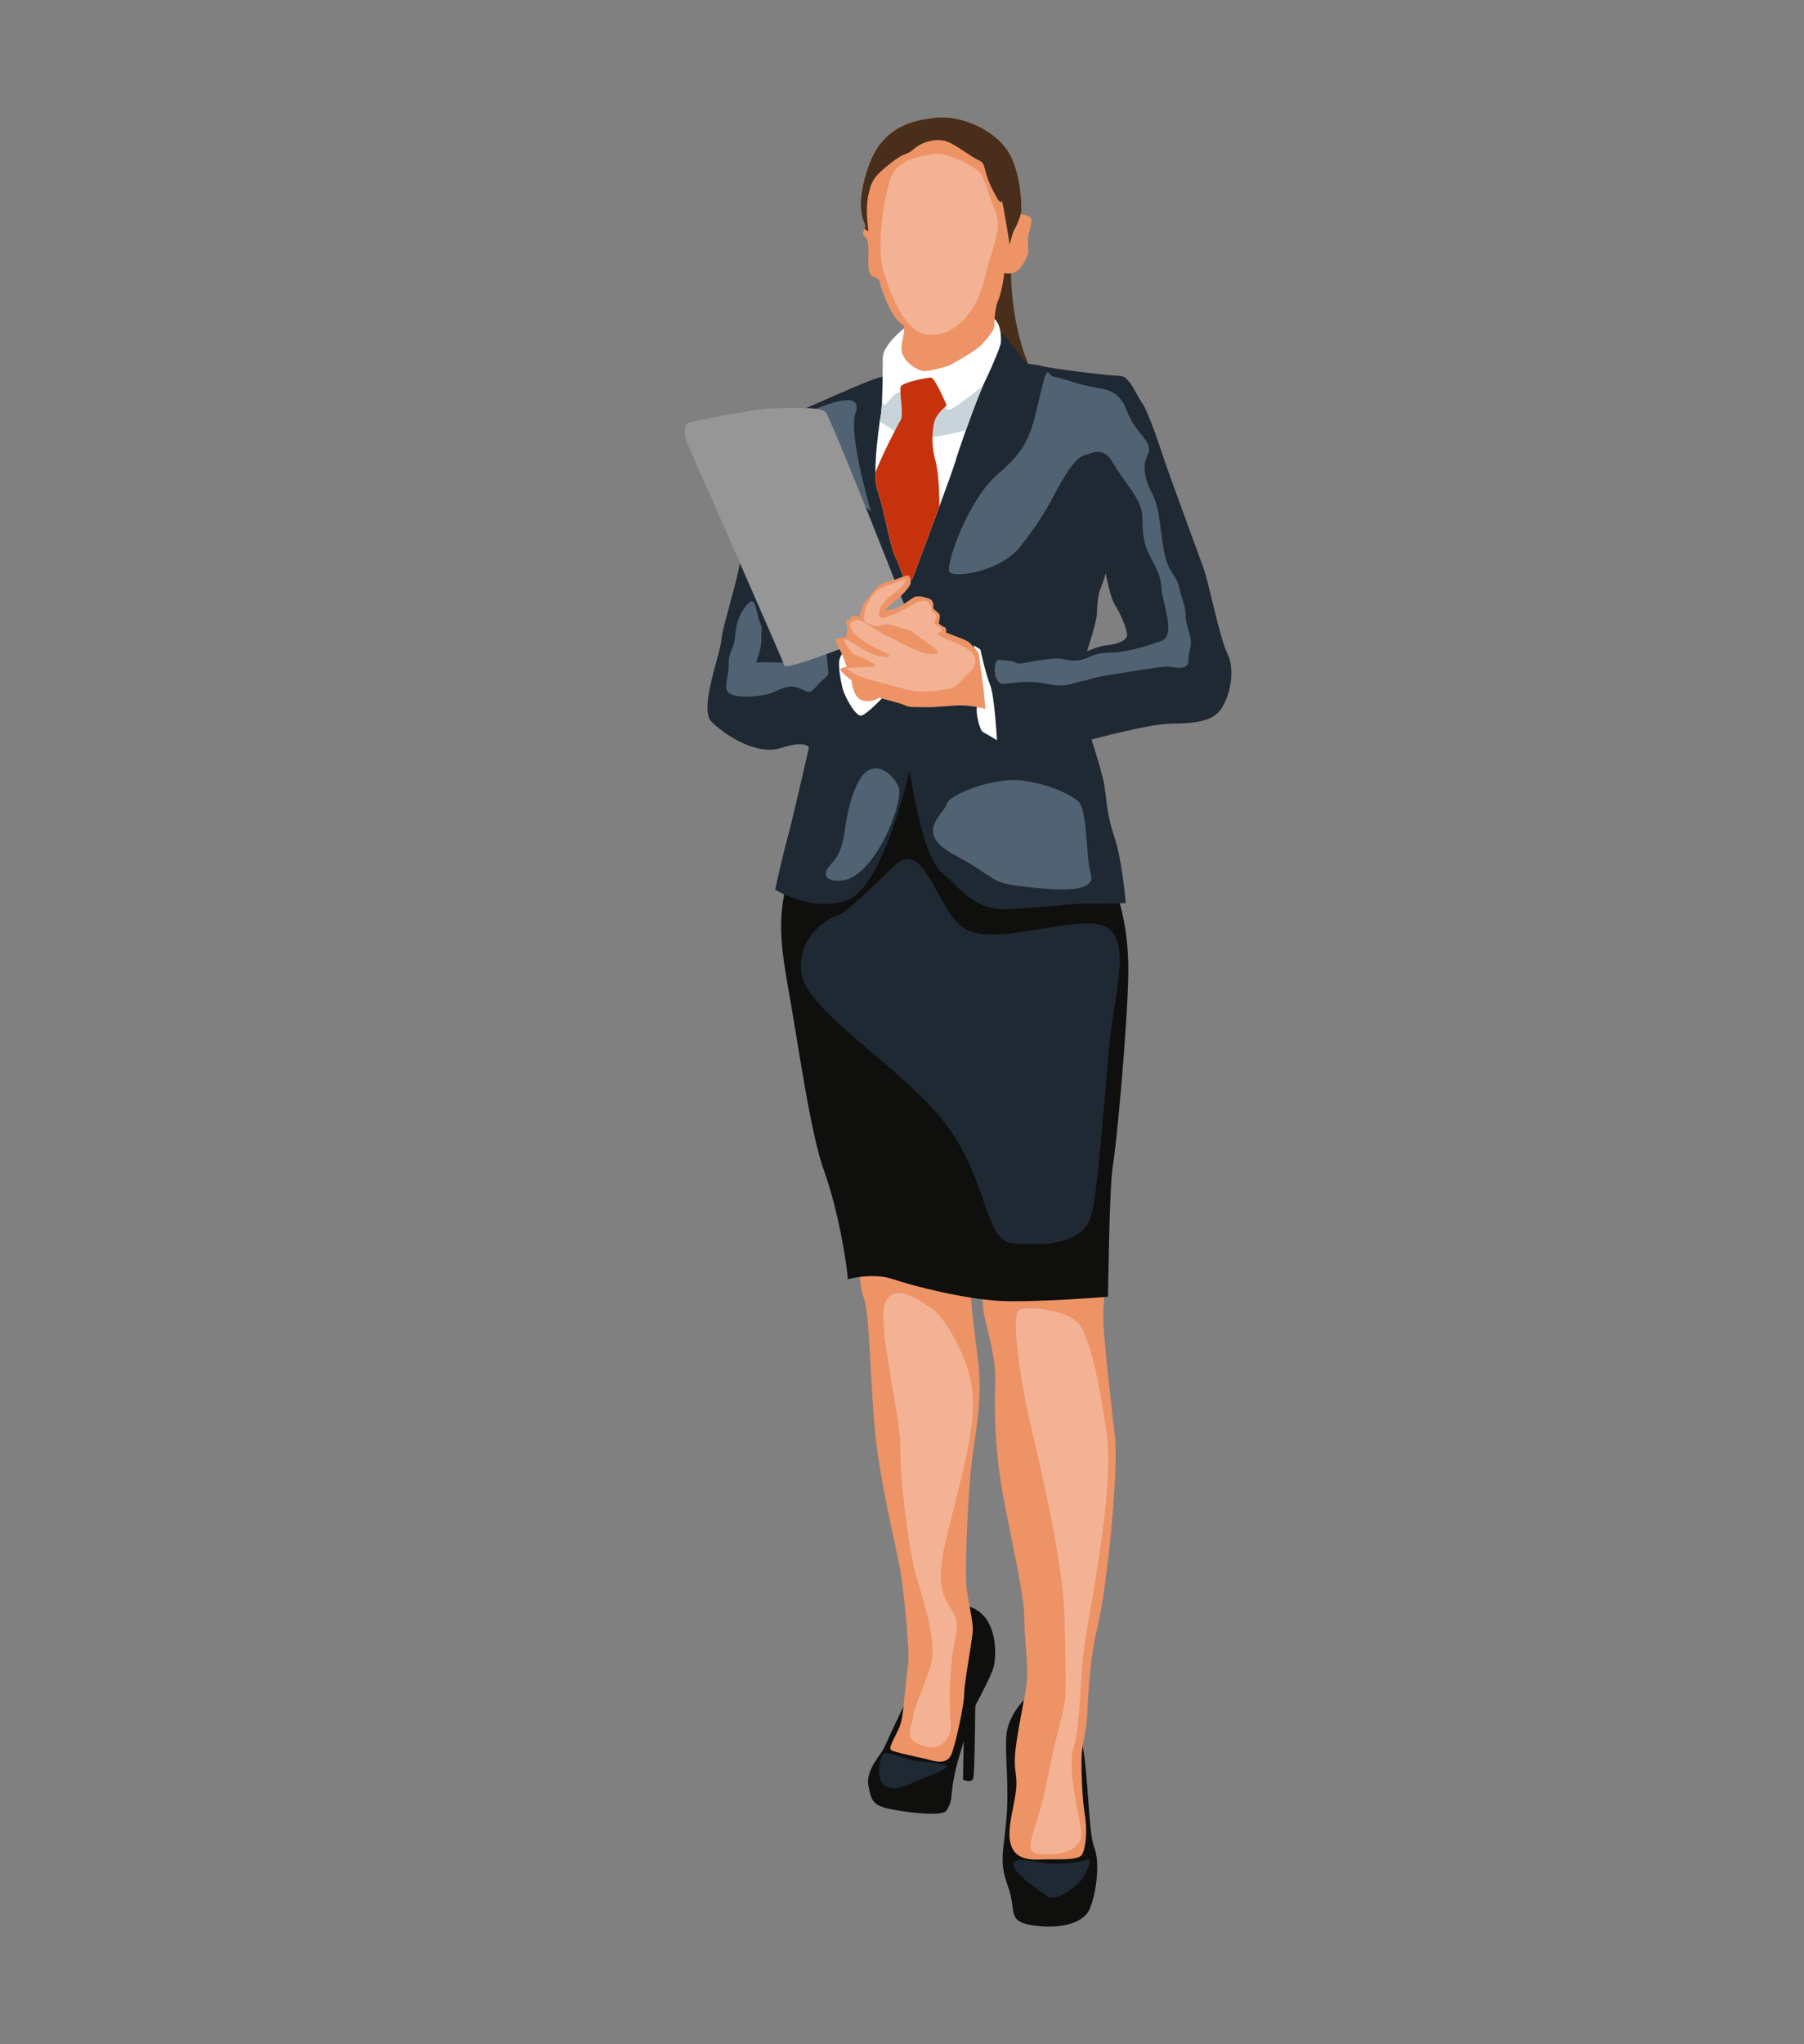 <?xml version="1.0" encoding="utf-8"?>
<!-- Generator: Adobe Illustrator 17.0.0, SVG Export Plug-In . SVG Version: 6.00 Build 0)  -->
<!DOCTYPE svg PUBLIC "-//W3C//DTD SVG 1.1//EN" "http://www.w3.org/Graphics/SVG/1.1/DTD/svg11.dtd">
<svg version="1.1" id="Layer_1" xmlns="http://www.w3.org/2000/svg" xmlns:xlink="http://www.w3.org/1999/xlink" x="0px" y="0px"
	 width="355px" height="402px" viewBox="0 0 355 402" enable-background="new 0 0 355 402" xml:space="preserve">
<rect x="0" y="0" width="355" height="402" fill="#808080" stroke="none"/>
<g>
	<path fill="#0F0F0E" d="M178.528,334.167c-0.62,1.057-3.997,8.361-4.594,9.67c-0.597,1.309-3.606,4.272-3.055,7.327
		c0.551,3.055,0.988,3.974,4.456,4.663c3.469,0.689,10.13,1.47,10.911,0.276c0.781-1.195,0.965-2.136,1.103-3.928
		c0.138-1.792,0.712-4.318,1.126-5.719c0.413-1.401,1.171-4.02,1.171-4.02l-0.138,7.557c0,0,1.654,0.781,1.998-0.23
		c0.345-1.011,0.367-13.943,0.436-14.264c0.069-0.322,3.055-5.651,3.606-7.695c0.551-2.044,0.988-10.359-5.214-11.944
		C184.133,314.275,178.528,334.167,178.528,334.167z"/>
	<path fill="#0F0F0E" d="M204.737,331.847c-3.101,1.516-6.34,5.651-6.684,9.303c-0.345,3.652,0.551,9.992,0,16.538
		c-0.551,6.546-1.516,8.338,0.276,13.231c1.792,4.893-0.276,6.891,4.686,7.718c4.961,0.827,10.061-0.138,11.37-3.101
		c1.309-2.963,2.205-9.096,0.896-12.335c-1.309-3.239-1.103-20.053-3.308-23.36S204.737,331.847,204.737,331.847z"/>
	<path fill="#ED9366" d="M178.092,332.789c-0.234,1.55-0.322,4.755-0.988,6.592c-0.666,1.838-2.389,4.296-1.746,4.801
		c0.643,0.505,5.949,1.493,7.42,1.906c1.47,0.414,3.675,0.942,4.479-1.125c0.804-2.067,2.48-9.578,2.48-11.829
		c0-2.251,1.7-10.979,1.7-12.679c0-1.7-0.781-4.915-1.194-7.856s0.092-15.895,0.781-23.131c0.689-7.235,2.55-13.437,1.378-22.533
		c-1.171-9.096-1.654-12.266-0.896-13.575c0.758-1.309,1.998,1.447,1.93,3.514c-0.069,2.067,2.55,9.096,2.412,14.609
		c-0.138,5.513-0.276,13.299,1.792,23.98c2.067,10.681,3.928,18.537,3.928,22.947c0,4.41,1.034,9.854,0.31,13.885
		c-0.724,4.031-2.033,10.267-2.171,13.334c-0.138,3.066,0.62,3.756,0.172,6.96c-0.448,3.204-1.723,7.236-1.034,9.923
		c0.689,2.687,2.791,3.342,5.857,3.204c3.066-0.138,7.408,0.31,8.2-0.93c0.792-1.24,1.103-4.894,0.551-8.063
		c-0.551-3.169-0.758-10.473-0.551-12.231c0.207-1.757,0.385-2.067,0.83-4.961c0.445-2.894,0.28-11.473,2.189-19.26
		c1.908-7.787,4.228-30.917,3.493-37.533c-0.735-6.615-2.572-21.959-2.297-24.807c0.276-2.848,0.459-16.538-0.827-21.684
		c-1.287-5.145-25.175-6.34-29.677-5.605c-4.502,0.735-15.435,6.339-16.722,11.117c-1.286,4.778-0.816,11.186,0.149,13.702
		c0.965,2.515,1.137,13.058,1.964,24.015c0.827,10.957,4.272,24.118,5.168,29.493c0.896,5.375,1.861,16.056,1.516,18.468
		C178.345,329.849,178.207,332.028,178.092,332.789z"/>
	<path fill="#492E1B" d="M199.029,50.287c-0.233,3.477-0.385,16.167,5.871,26.459c6.257,10.292-6.61,11.977-10.982,10.66
		c-4.371-1.317-10.053-6.375-8.719-15.04c1.334-8.665,5.376-25.203,7.398-26.306C194.619,44.958,199.029,50.287,199.029,50.287z"/>
	<path fill="#0F0F0E" d="M166.814,251.59c0,0,4.916-1.378,8.958,0c4.042,1.378,14.195,3.951,21.224,4.272
		c7.029,0.322,21.04-0.827,21.04-0.827s0.276-22.143,0.965-25.864c0.689-3.721,2.894-27.564,3.032-37.762
		c0.138-10.199-2.619-18.605-5.375-21.5c-2.756-2.894-33.766-21.637-35.006-22.189c-1.24-0.551,1.378-4.41-6.891,1.654
		c-8.269,6.064-15.298,7.442-18.33,18.054c-3.032,10.612-3.583,14.333-1.378,26.599c2.205,12.266,4.41,28.868,7.166,36.416
		C164.976,237.992,166.86,249.753,166.814,251.59z"/>
	<path fill="#1F2934" d="M139.962,141.864c2.412,2.55,8.826,6.822,13.751,5.237c4.923-1.585,5.474-0.069,5.474-0.069
		s-3.308,14.54-4.203,17.71c-0.896,3.17-2.459,10.223-2.459,10.223s7.076,4.454,14.058,2.158
		c6.985-2.296,12.128-24.256,12.313-25.359c0.185-1.103,2.252,16.309,6.386,19.799c4.135,3.492,6.431,7.58,13.322,7.26
		c6.891-0.322,11.899-1.149,15.298-1.103c3.399,0.044,7.627-0.094,7.627-0.094s-0.667-8.476-2.321-13.299
		c-1.654-4.824-1.378-8.062-2.205-11.37c-0.827-3.308-2.205-7.511-2.205-7.511s11.13-2.996,15.229-3.101
		c4.101-0.102,8.476-0.069,10.372-3.065c1.894-2.999,2.619-7.787,1.103-10.819c-1.516-3.032-3.583-13.713-4.686-16.781
		c-1.103-3.065-6.927-18.812-7.823-21.569c-0.896-2.756-3.101-9.303-4.272-10.888c-1.171-1.585-2.412-5.306-4.41-5.306
		s-13.264-1.411-14.986-1.861c-1.723-0.447-3.137-0.482-3.308-0.515c-0.174-0.036-3.721-5.48-5.444-6.238
		c-1.723-0.758-12.748-0.069-15.505,1.552c-2.756,1.618-5.375,6.993-7.304,7.235c-1.929,0.24-8.994,3.514-12.197,4.893
		c-3.206,1.378-10.441,4.479-11.613,5.684c-1.171,1.207-3.79,17.985-3.928,22.809c-0.138,4.824-3.859,15.436-4.066,18.33
		C141.754,128.702,137.55,139.314,139.962,141.864z M213.902,128.082c0,0,1.929-5.788,1.965-7.511
		c0.033-1.723,0.276-3.928,0.722-4.893c0.449-0.965,1.001-2.927,1.001-2.927s0.827,4.686,1.792,6.166
		c0.965,1.483,2.619,5.135,2.376,6.169c-0.24,1.034-2.042,1.618-3.917,1.825C215.969,127.117,213.902,128.082,213.902,128.082z"/>
	<path fill="#516272" d="M171.374,100.499c0,0-4.479-15.035-3.032-19.232c1.447-4.197-4.237-2.137-6.064-1.51
		c-1.827,0.627-6.506,2.136-5.114,7.58C158.556,92.781,171.374,100.499,171.374,100.499z"/>
	<path fill="#FFFFFF" d="M196.192,145.585c0,0-0.482-8.752-1.344-10.853c-0.861-2.102-1.929-6.994-1.929-6.994l-1.275-0.792
		c0,0,1.516,9.992,0.792,11.439c-0.724,1.447,0.413,5.306,0.965,5.582C193.953,144.241,196.192,145.585,196.192,145.585z"/>
	<path fill="#FFFFFF" d="M173.82,137.063c0,0-3.239,3.491-4.364,3.675c-1.126,0.184-3.308-3.882-3.675-5.421
		c-0.367-1.539-0.873-4.482-0.597-5.549c0.276-1.066,0.85-1.549,0.919-1.549C166.171,128.22,173.82,137.063,173.82,137.063z"/>
	<path fill="#516272" d="M197.364,134.482c1.075,0.04,4.617-0.835,8.476,0c3.859,0.836,5.03-0.113,7.029-0.5
		s1.998-0.732,6.546-1.421c4.548-0.689,8.476-1.378,9.992-1.447c1.516-0.069,4.479,1.099,4.479-1.345c0-2.445,1.034-2.514,0-5.752
		c-1.034-3.239-0.069-2.619-1.171-6.064c-1.103-3.445-0.413-2.825-2.274-5.651c-1.861-2.825-1.861-9.096-2.756-12.61
		c-0.896-3.514-1.998-3.514-2.412-7.098c-0.413-3.583,2.481-3.308-0.551-6.96c-3.032-3.652-2.894-5.237-3.721-6.409
		c-0.827-1.171-1.47-2.412-5.145-2.963c-3.675-0.551-6.776-1.929-8.361-2.136c-1.585-0.207-1.171-3.377-2.825,3.583
		c-1.654,6.96-2.067,10.267-8.131,15.367c-6.064,5.099-10.474,17.985-9.716,19.363c0.758,1.378,10.061,0,13.92-4.893
		c3.859-4.893,5.444-7.787,7.373-11.439c1.93-3.652,3.928-6.271,5.237-6.546c1.309-0.276,3.652-2.067,5.651,1.447
		c1.998,3.514,5.72,7.235,5.788,10.474c0.069,3.239,0.069,5.168,1.585,8.062c1.516,2.894,1.998,3.583,2.205,6.34
		c0.207,2.756,2.894,9.165-0.069,10.199c-2.963,1.034-5.995,1.861-8.131,2.136c-2.136,0.276-3.652-0.069-5.788,0.896
		c-2.136,0.965-3.17,0.893-4.686,0.653c-1.516-0.24-1.034-0.45-4.686,0c-3.652,0.45-4.548,1.07-5.444,0.518
		c-0.896-0.551-1.585-0.21-3.032-0.518C195.296,129.46,195.296,134.405,197.364,134.482z"/>
	<path fill="#516272" d="M162.633,128.22c-1.861-0.965-1.654-0.827-4.686,0.62c-3.032,1.447-2.963,1.585-5.237,1.447
		c-2.274-0.138-3.652,0.015-3.859,0.042c-0.207,0.027,1.103-2.778,0.965-4.786c-0.138-2.008,0.482-1.319-0.345-3.318
		c-0.827-1.998-0.62-5.995-2.963-2.687c-2.343,3.308-1.378,5.651-2.412,7.925c-1.034,2.274-0.551,3.032-0.827,4.893
		c-0.276,1.861-0.965,3.652,0.758,4.272c1.723,0.62,4.479,0.413,6.615,0c2.136-0.413,3.997-2.136,6.133-1.447
		c2.136,0.689,2.274,1.654,3.79-0.069c1.516-1.723,2.343-2.205,2.412-2.412C163.047,132.492,162.633,128.22,162.633,128.22z"/>
	<path fill="#969696" d="M178.551,120.433c0,0-15.022-38.314-16.125-39.416c-1.103-1.103-7.028-0.758-10.612-0.689
		c-3.583,0.069-15.022,2.481-16.194,2.756c-1.171,0.276-1.171,2.55,0,5.03c1.171,2.481,18.261,41.414,18.743,42.793
		s25.221-8.988,25.221-8.988L178.551,120.433z"/>
	<path fill="#FFFFFF" d="M172.264,92.944c0.005,1.502,0.127,2.787,0.43,3.578c1.103,2.894,2.412,10.681,3.445,12.886
		c1.034,2.205,2.274,5.788,2.274,5.788l1.171-1.447c0,0,2.867-7.619,5.265-14.129c1.519-4.124,2.85-7.803,3.142-8.817
		c0.322-1.119,1.128-3.52,2.073-6.185c1.095-3.076,2.382-6.505,3.347-8.707c0.157-0.353,0.303-0.673,0.438-0.956
		c1.723-3.583,3.032-6.891,3.101-7.511c0.069-0.62,0.207-4.066-1.723-5.03c-1.929-0.965-12.266-0.276-14.609,0.551
		c-2.343,0.827-6.822,4.824-6.891,7.304c-0.049,1.759-0.027,5.659-0.16,8.594c-0.055,1.207-0.132,2.249-0.254,2.914
		c-0.049,0.278-0.116,0.667-0.187,1.141C172.776,85.245,172.245,89.62,172.264,92.944z"/>
	<path fill="#C7D5DB" d="M173.127,82.916c2.015,1.284,5.943,3.776,6.045,3.707c0.102-0.069,6.99-0.852,10.893-2.007
		c1.095-3.076,2.382-6.505,3.347-8.707c-2.103,1.676-5.51,4.322-6.384,4.603c-1.287,0.413-1.976-2.437-2.114-2.481
		c-0.138-0.047-5.535-1.149-5.981-1.149c-0.449,0-2.426,0.047-3.252,1.058c-0.827,1.009-1.654,1.836-1.654,1.836l-0.458-0.915
		c-0.055,1.207-0.132,2.249-0.254,2.914C173.265,82.053,173.198,82.442,173.127,82.916z"/>
	<path fill="#ED9366" d="M193.918,139.452c-1.447-0.448-3.687-0.758-5.168-0.724c-1.482,0.034-4.755,0.411-6.477,0.36
		c-1.723-0.05-3.445,0.082-4.203-0.363c-0.758-0.445-3.721-1.031-5.099-1.548c-1.378-0.517-0.965-0.62-3.48-2.136
		c-2.515-1.516-3.411-2.446-3.756-2.825c-0.345-0.379-0.551-0.724,0-0.861c0.551-0.138,0.896-0.207,0.896-0.207
		s-0.792-2.188-1.068-2.756c-0.276-0.568-1.482-2.481-0.912-2.756c0.568-0.276,1.826-0.276,1.826-0.276s0.396-1.344,0.292-1.826
		c-0.103-0.482-0.499-1.559-0.051-1.615c0.448-0.056,0.586,0,0.586,0s0.051-1.09,1.033-0.814c0.982,0.276,1.464,1.103,1.654,1.378
		c0.189,0.276,2.171,1.895,2.756,2.481c0.586,0.586,1.671,1.171,3.29,1.895c1.619,0.724,3.084,1.413,3.928,1.12
		c0.845-0.293,1.706-0.81,1.809-0.844c0.103-0.034-0.914-1.413-1.913-1.895c-0.999-0.482-0.655-0.758-2.067-0.999
		c-1.413-0.241-2.653-0.5-3.135-0.879c-0.482-0.379-1.895-1.878-1.739-2.55c0.154-0.672,1.395-0.517,2.222-0.396
		c0.827,0.121,3.377-0.569,4.203-0.241c0.827,0.327,3.704,2.326,5.272,3.411c1.568,1.085,5.186,1.964,6.064,2.739
		c0.879,0.775,1.895,2.067,1.895,2.067l0.948,6.822L193.918,139.452z"/>
	<path fill="#C6320C" d="M172.264,92.944c0.005,1.502,0.127,2.787,0.43,3.578c1.103,2.894,2.412,10.681,3.445,12.886
		c1.034,2.205,2.274,5.788,2.274,5.788l1.171-1.447c0,0,2.867-7.619,5.265-14.129c0-3.522-0.207-6.987-0.785-9.093
		c-0.965-3.514-0.526-6.844,0-8.131c0.529-1.284,2.227-2.663,2.227-2.663s-2.296-5.469-3.076-5.469
		c-0.783,0-5.651,0.921-5.973,1.792c-0.322,0.874,0.642,5.56,0,6.571C176.732,83.426,173.656,89.305,172.264,92.944z"/>
	<path fill="#ED9366" d="M186.016,125.257c0-0.574,0.529-1.608-0.184-1.907c-0.712-0.299-1.103-0.781-1.103-0.781
		s0.46-1.562,0-1.929c-0.459-0.368-1.103-1.011-1.103-1.011s0.39-1.493-0.85-1.907c-1.24-0.413-2.228-0.574-2.825-0.299
		c-0.597,0.276-3.055,2.182-3.882,2.343c-0.827,0.161-1.953,0.367-1.723,0.069c0.229-0.299,1.516-1.539,2.251-2.044
		c0.735-0.505,2.647-2.526,2.61-3.17c-0.037-0.643-0.037-1.424-0.542-1.447c-0.505-0.023-2.848,1.01-3.308,1.056
		c-0.459,0.046-1.814,0.505-2.434,0.965s-2.389,2.848-2.803,3.308c-0.413,0.46-1.102,3.193-1.194,3.698
		c-0.092,0.505-1.47,9.877-1.47,9.877s-0.092,4.892,2.136,5.627c2.228,0.735,3.951-0.666,4.916-1.792
		C175.474,134.789,186.016,125.257,186.016,125.257z"/>
	<path fill="#ED9366" d="M170.144,44.974c-0.229,0.549-0.617,1.086,0.022,1.541c0.965,0.689,0.703,3.321,0.703,4.631
		c0,1.309,0,2.996,0.965,3.272c0.965,0.276,1.171,0.758,1.171,0.758s1.698,6.753,4.603,8.683c0.998,0.661-0.642,3.721-0.091,5.56
		c0.551,1.836,2.894,3.352,4.022,3.536c1.124,0.185,4.845-0.827,5.651-1.287c0.802-0.458,4.867-2.641,6.017-3.928
		c1.147-1.285,2.517-2.71,2.481-3.881c-0.039-1.171,0.229-3.674,0.711-4.733c0.482-1.056,0.896-3.032,1.012-3.859
		c0.116-0.827,0.229-1.56,0.229-1.56s1.469,0.345,2.55-0.438c1.08-0.78,1.951-2.801,2.114-3.49c0.16-0.689-0.185-2.596,0.113-3.699
		c0.3-1.103,0.965-2.985,0.21-3.423c-0.761-0.436-1.654-0.458-1.654-0.458s0.011-0.177,0.016-0.496V41.7
		c0.036-1.601-0.033-6.764-2.062-10.94c-2.437-5.008-9.647-8.131-14.609-7.627c-4.961,0.504-10.659,1.883-13.368,9.463
		c-2.712,7.58-1.103,10.706-0.736,11.533C170.337,44.409,170.263,44.693,170.144,44.974z"/>
	<path fill="#492E1B" d="M170.144,44.974c0.502,0.375,0.7,0.617,0.725,0.383c0.033-0.345-0.656-3.757,0-6.96
		c0.653-3.206,1.48-3.964,4.41-6.307c2.927-2.343,2.894-1.342,4.512-2.756c1.621-1.411,3.964-2.032,5.893-1.687
		c1.929,0.345,5.03,2.996,6.822,3.823c1.792,0.827,0.653,1.516,2.825,5.857c2.169,4.341,1.585,1.414,1.861,2.274
		c0.276,0.863,1.447,8.098,1.48,8.426c0.036,0.328,0.449-2.051,0.932-2.844c0.482-0.791,1.034-2.136,1.384-3.481V41.7
		c0.036-1.601-0.033-6.764-2.062-10.94c-2.437-5.008-9.647-8.131-14.609-7.627c-4.961,0.504-10.659,1.883-13.368,9.463
		c-2.712,7.58-1.103,10.706-0.736,11.533C170.337,44.409,170.263,44.693,170.144,44.974z"/>
	<path fill="#516272" d="M214.649,171.843c-1.037-3.511-0.551-12.679-2.573-14.333c-2.022-1.654-6.431-3.491-11.301-4.042
		c-4.869-0.551-13.899,2.573-14.484,4.686c-0.584,2.113-6.629,5.604,1.584,10.015c8.213,4.41,6.744,5.421,13.175,6.156
		C207.482,175.059,215.843,175.885,214.649,171.843z"/>
	<path fill="#516272" d="M167.456,172.67c5.891-2.991,10.421-15.436,9.374-17.916c-1.047-2.481-5.458-6.799-8.398,0
		c-2.94,6.799-1.378,11.485-4.777,15.068C160.256,173.405,165.285,173.772,167.456,172.67z"/>
	<path fill="#1F2934" d="M199.182,244.519c5.255,0.486,14.042,0.551,15.581-5.513c1.539-6.064,2.642-25.221,3.744-35.282
		c1.103-10.061,4.824-21.362-3.17-22.051c-7.993-0.689-21.913,5.099-26.737,0c-4.824-5.099-7.167-16.538-12.541-11.439
		c-5.375,5.099-10.061,9.647-11.439,9.923c-1.378,0.276-7.993,3.997-6.891,11.439c1.103,7.442,20.811,19.019,28.804,30.044
		C194.527,232.667,193.792,244.021,199.182,244.519z"/>
	<path fill="#1F2934" d="M213.959,365.733c-2.033,0.685-5.283,0.94-7.718,0.756c-2.434-0.184-6.523-1.463-6.799,0.095
		c-0.276,1.559,4.824,5.188,6.615,6.336c1.792,1.148,5.421-1.608,6.432-2.802C213.5,368.924,215.413,365.243,213.959,365.733z"/>
	<path fill="#1F2934" d="M186.166,347.194c-1.954-0.676-5.237-0.551-7.534-1.24c-2.297-0.689-4.18-1.562-4.824-0.918
		c-0.643,0.643-1.654,5.191,0.459,6.247c2.114,1.057,3.491,0.092,5.926-0.919C182.628,349.353,187.36,347.607,186.166,347.194z"/>
	<path fill="#F3B294" d="M173.854,53.296c1.276,4.218,3.997,11.99,8.683,12.541c4.686,0.551,9.441-3.652,11.232-11.094
		s3.566-9.578,2.024-13.368c-1.542-3.79-1.955-6.34-3.058-7.511c-1.103-1.171-6.202-3.997-8.889-3.583
		c-2.687,0.413-7.235,1.034-8.545,4.686C173.992,38.618,172.364,48.37,173.854,53.296z"/>
	<path fill="#F3B294" d="M205.828,351.191c-1.792,8.751-4.617,12.679-1.929,13.299c2.687,0.62,9.647,0.345,8.82-4.686
		c-0.827-5.03-2.687-12.61-1.447-16.125c1.24-3.514,1.309-14.195,2.136-20.19c0.827-5.995,6.018-30.458,4.364-41.667
		c-1.654-11.209-3.124-17.273-4.961-20.765c-1.838-3.491-10.474-4.227-12.128-3.491c-1.654,0.735-0.368,9.556,0.827,16.538
		c1.195,6.983,7.718,30.32,7.994,44.653c0.276,14.333,0.362,15.161-0.508,18.56C208.125,340.717,207.62,342.439,205.828,351.191z"/>
	<path fill="#F3B294" d="M182.031,343.473c3.34,0.898,5.329-1.746,5.054-4.686c-0.276-2.941-0.459-10.199,1.01-17.182
		c1.47-6.983-5.684-4.043-1.739-19.663c3.945-15.619,5.599-21.867,4.956-28.482c-0.643-6.615-5.677-14.758-7.984-16.153
		c-2.307-1.396-6.992-5.148-9.014-1.388c-2.021,3.76,2.848,21.676,2.848,28.751c0,7.075,1.745,20.856,3.308,25.91
		c1.562,5.054,3.694,12.404,2.858,16.171c-0.837,3.767-3.528,8.912-3.652,10.842C179.551,339.522,177.254,342.187,182.031,343.473z"
		/>
	<path fill="#F3B294" d="M191.127,128.22c-0.996-0.916-3.287-1.994-4.836-2.5c-1.55-0.506-6.12-4.135-6.706-4.318
		c-0.586-0.184-2.148,1.195,0.195,3.078c2.343,1.883,6.477,3.996,3.905,4.18c-2.573,0.184-7.718-3.048-9.234-3.637
		c-1.516-0.589-5.054-3.411-5.788-3.103c-0.735,0.309-2.067,0.079-0.965,2.1c1.103,2.021,5.604,3.828,6.982,4.647
		c1.378,0.819-1.424,0.682-3.491-0.237c-2.067-0.919-6.264-4.328-4.778-1.838c1.488,2.49,1.608,2.113,2.389,2.389
		c0.781,0.276,4.078,1.808,3.463,2.052c-0.615,0.245-5.76,0.153-5.577,0.475c0.184,0.321,1.47,1.286,3.859,1.975
		c2.389,0.689,6.116,1.7,8.663,2.297c2.547,0.597,7.279-0.092,8.381-0.551c1.103-0.46,2.175-2.297,3.178-2.986
		C191.77,131.554,192.597,129.572,191.127,128.22z"/>
	<path fill="#F3B294" d="M170.064,120.873c0.124-1.691,1.814-4.479,3.032-5.053c1.217-0.574,5.099-2.136,5.145-1.792
		c0.046,0.345-0.551,1.401-1.768,2.251c-1.218,0.85-2.963,2.481-3.124,3.055c-0.161,0.574-1.148,2.678,0.896,2.051
		c2.044-0.627,3.864-1.569,4.964-2.235c1.1-0.666,2.524-1.355,3.328-0.781c0.804,0.574,0.965,1.434,0.735,1.716
		c-0.23,0.282,0.965,0.397,0.965,1.04c0,0.643-0.712,1.517,0,1.838c0.712,0.321,1.217,0.781,1.126,0.988
		c-0.092,0.207-1.137,1.355-4.031,0.666c-2.894-0.689-5.719-1.757-6.684-1.861c-0.965-0.103-1.998,0.792-3.239,0.138
		C170.168,122.24,169.926,122.745,170.064,120.873z"/>
</g>
</svg>
